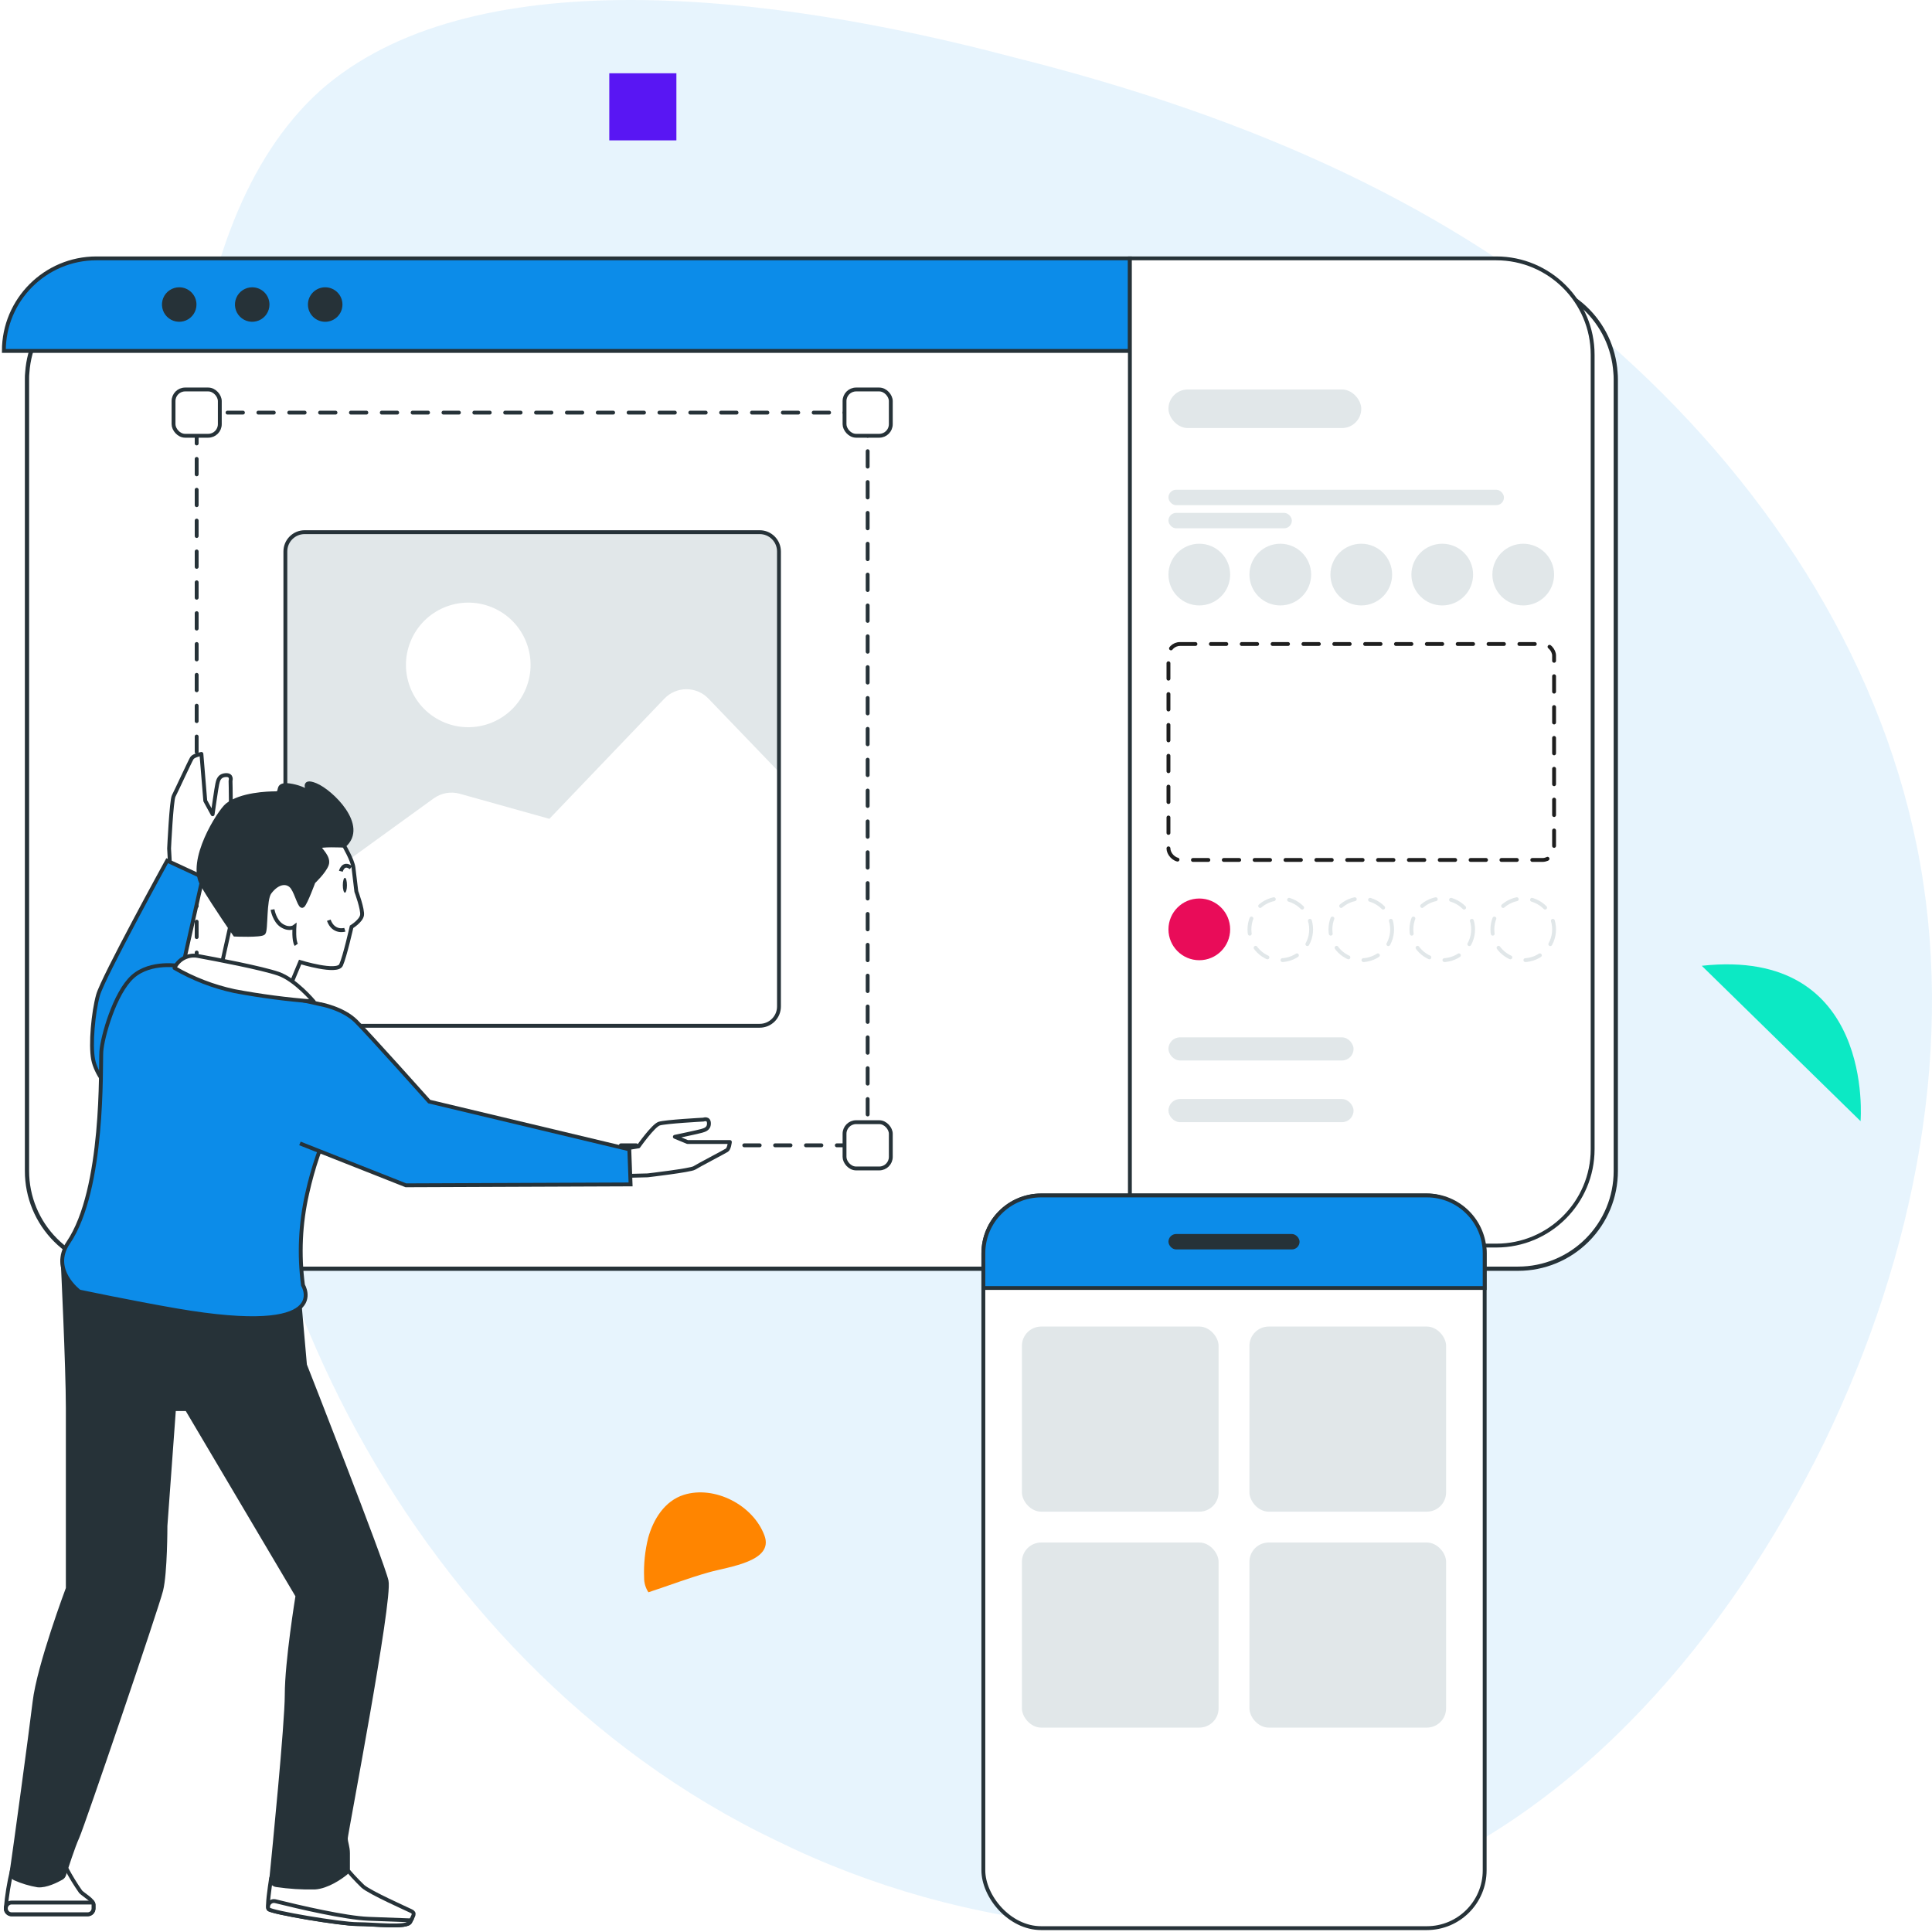 <svg width="501" height="501" viewBox="0 0 501 501" fill="none" xmlns="http://www.w3.org/2000/svg">
<path opacity="0.1" d="M416.72 88.587C456.888 123.657 486.832 168.955 497.056 219.367C507.281 269.779 497.056 324.576 472.955 374.257C448.124 424.67 409.416 469.968 359.754 488.964C310.091 507.96 250.204 501.384 201.271 477.274C152.339 453.894 114.362 412.98 90.261 366.951C66.16 320.922 55.205 268.318 49.362 203.294C44.25 137.538 44.25 58.632 82.957 23.562C121.665 -10.777 199.08 -2.009 262.619 14.795C326.889 30.869 376.551 54.248 416.72 88.587Z" fill="#0C8CE9"/>
<g filter="url(#filter0_d_96_391)">
<path d="M413 92.319V297.681C413 304.394 410.333 310.832 405.585 315.58C400.837 320.328 394.397 322.997 387.681 323H26.319C19.603 322.997 13.163 320.328 8.415 315.58C3.667 310.832 1 304.394 1 297.681V92.319C1 91.715 1 91.179 1.08 90.54C1.525 84.152 4.377 78.17 9.061 73.801C13.745 69.432 19.913 67.002 26.319 67H387.681C394.095 67.003 400.268 69.439 404.954 73.818C409.639 78.196 412.486 84.189 412.92 90.586C412.977 91.133 413 91.726 413 92.319Z" fill="white"/>
<path d="M413 92.319V297.681C413 304.394 410.333 310.832 405.585 315.58C400.837 320.328 394.397 322.997 387.681 323H26.319C19.603 322.997 13.163 320.328 8.415 315.58C3.667 310.832 1 304.394 1 297.681V92.319C1 91.715 1 91.179 1.08 90.54C1.525 84.152 4.377 78.17 9.061 73.801C13.745 69.432 19.913 67.002 26.319 67H387.681C394.095 67.003 400.268 69.439 404.954 73.818C409.639 78.196 412.486 84.189 412.92 90.586C412.977 91.133 413 91.726 413 92.319Z" stroke="#263238" stroke-width="1.1" stroke-linecap="round" stroke-linejoin="round"/>
</g>
<path d="M1 91C1 77.745 11.745 67 25 67H293V91H1Z" fill="#0C8CE9" stroke="#263238"/>
<path d="M50.95 78.972C50.95 79.856 50.688 80.721 50.196 81.456C49.705 82.191 49.006 82.764 48.188 83.103C47.37 83.441 46.47 83.53 45.602 83.357C44.734 83.185 43.937 82.759 43.311 82.133C42.685 81.508 42.259 80.711 42.086 79.844C41.913 78.977 42.002 78.078 42.341 77.26C42.679 76.443 43.253 75.745 43.989 75.254C44.725 74.762 45.59 74.5 46.475 74.5C47.662 74.5 48.8 74.971 49.64 75.81C50.479 76.648 50.95 77.786 50.95 78.972Z" fill="#263238"/>
<path d="M69.877 78.972C69.877 79.856 69.614 80.721 69.122 81.456C68.631 82.191 67.932 82.764 67.114 83.103C66.296 83.441 65.396 83.53 64.528 83.357C63.66 83.185 62.863 82.759 62.237 82.133C61.611 81.508 61.185 80.711 61.012 79.844C60.839 78.977 60.928 78.078 61.267 77.26C61.605 76.443 62.179 75.745 62.915 75.254C63.651 74.762 64.516 74.5 65.401 74.5C66.588 74.5 67.727 74.971 68.566 75.81C69.405 76.648 69.877 77.786 69.877 78.972Z" fill="#263238"/>
<path d="M84.327 83.443C86.799 83.443 88.803 81.441 88.803 78.972C88.803 76.502 86.799 74.5 84.327 74.5C81.856 74.5 79.852 76.502 79.852 78.972C79.852 81.441 81.856 83.443 84.327 83.443Z" fill="#263238"/>
<rect x="51" y="107" width="174" height="190" fill="white" stroke="#263238" stroke-linecap="round" stroke-dasharray="4 4"/>
<rect x="45" y="101" width="12" height="12" rx="3" fill="white" stroke="#263238"/>
<rect x="219" y="101" width="12" height="12" rx="3" fill="white" stroke="#263238"/>
<rect x="45" y="291" width="12" height="12" rx="3" fill="white" stroke="#263238"/>
<rect x="219" y="291" width="12" height="12" rx="3" fill="white" stroke="#263238"/>
<path d="M293 67H388C401.807 67 413 78.193 413 92V298C413 311.807 401.807 323 388 323H293V67Z" fill="white" stroke="#263238"/>
<rect x="303" y="101" width="50" height="10" rx="5" fill="#E1E7E9"/>
<rect x="303" y="127" width="87" height="4" rx="2" fill="#E1E7E9"/>
<rect x="303" y="269" width="48" height="6" rx="3" fill="#E1E7E9"/>
<rect x="303" y="285" width="48" height="6" rx="3" fill="#E1E7E9"/>
<rect x="303" y="133" width="32" height="4" rx="2" fill="#E1E7E9"/>
<circle cx="311" cy="149" r="8" fill="#E1E7E9"/>
<circle cx="332" cy="149" r="8" fill="#E1E7E9"/>
<circle cx="353" cy="149" r="8" fill="#E1E7E9"/>
<circle cx="374" cy="149" r="8" fill="#E1E7E9"/>
<circle cx="395" cy="149" r="8" fill="#E1E7E9"/>
<circle cx="311" cy="241" r="8" fill="#E90C59"/>
<circle cx="332" cy="241" r="8" fill="white" stroke="#E1E7E9" stroke-linecap="round" stroke-dasharray="4 4"/>
<circle cx="353" cy="241" r="8" fill="white" stroke="#E1E7E9" stroke-linecap="round" stroke-dasharray="4 4"/>
<circle cx="374" cy="241" r="8" fill="white" stroke="#E1E7E9" stroke-linecap="round" stroke-dasharray="4 4"/>
<circle cx="395" cy="241" r="8" fill="white" stroke="#E1E7E9" stroke-linecap="round" stroke-dasharray="4 4"/>
<rect x="303" y="167" width="100" height="56" rx="3" fill="white" stroke="#1E1E1E" stroke-linecap="round" stroke-dasharray="4 4"/>
<path d="M197 138H79C76.239 138 74 140.239 74 143V261C74 263.761 76.239 266 79 266H197C199.761 266 202 263.761 202 261V143C202 140.239 199.761 138 197 138Z" fill="#E1E7E9"/>
<path d="M172.316 181.136L142.46 212.336L119.205 205.827C118.062 205.51 116.862 205.454 115.694 205.664C114.526 205.874 113.421 206.344 112.459 207.039L74 234.892V266H202V200.188L183.686 181.136C182.949 180.373 182.065 179.766 181.089 179.352C180.112 178.937 179.062 178.724 178.001 178.724C176.94 178.724 175.89 178.937 174.913 179.352C173.936 179.766 173.053 180.373 172.316 181.136Z" fill="white"/>
<path d="M136.372 178.559C139.76 170.306 135.817 160.869 127.564 157.481C119.311 154.093 109.874 158.037 106.486 166.289C103.098 174.542 107.042 183.979 115.295 187.367C123.547 190.755 132.984 186.811 136.372 178.559Z" fill="white"/>
<path d="M197 138H79C76.239 138 74 140.239 74 143V261C74 263.761 76.239 266 79 266H197C199.761 266 202 263.761 202 261V143C202 140.239 199.761 138 197 138Z" stroke="#263238" stroke-linecap="round" stroke-linejoin="round"/>
<path d="M53.02 221.85C53.02 221.85 59.11 217.12 59.59 215.33C60.07 213.54 59.78 202.48 59.78 202.48C59.78 202.48 60.3 200.85 58.47 201C56.64 201.15 56.52 202.66 56.34 203.32C56.16 203.98 55.14 211.15 55.14 211.15L53.23 207.66L52.23 195.5C52.23 195.5 50.23 195.89 49.78 196.57C49.33 197.25 45.64 205.28 45.04 206.41C44.44 207.54 43.85 220.03 43.85 220.03L44.31 228.37L50.23 230.95L53.02 221.85Z" fill="white" stroke="#263238" stroke-linecap="round" stroke-linejoin="round"/>
<path d="M52.58 227.47L43.35 223.19C43.35 223.19 26.68 253.5 25.42 258.04C24.16 262.58 23.42 270.92 24.15 274.71C24.88 278.5 28.15 282.29 28.95 283.05C29.75 283.81 45.58 279.26 45.58 279.26L46.58 254.26L52.58 227.47Z" fill="#0C8CE9" stroke="#263238" stroke-miterlimit="10"/>
<path d="M89.22 219.3C89.22 219.3 91.41 223.02 91.66 224.99C91.91 226.96 92.4 231.17 92.4 231.17C92.4 231.17 94.13 235.86 93.88 237.34C93.63 238.82 91.17 240.34 91.17 240.34C91.17 240.34 89.44 247.99 88.45 250.22C87.46 252.45 77.83 249.48 77.83 249.48L75.36 255.4L57.36 250.71L59.83 239.6L55.88 220.33C55.88 220.33 60.57 212.43 63.78 211.44C66.99 210.45 85.58 210.65 89.22 219.3Z" fill="white" stroke="#263238" stroke-miterlimit="10"/>
<path d="M89.97 229.56C89.97 230.62 89.73 231.49 89.44 231.49C89.15 231.49 88.9 230.62 88.9 229.56C88.9 228.5 89.14 227.63 89.44 227.63C89.74 227.63 89.97 228.5 89.97 229.56Z" fill="#263238"/>
<path d="M88.39 225.93C88.39 225.93 89.01 223.46 91.01 225" stroke="#263238" stroke-miterlimit="10"/>
<path d="M89.42 241.1C89.42 241.1 86.49 242.02 85.26 238.63" stroke="#263238" stroke-miterlimit="10"/>
<path d="M89.22 219.3C89.22 219.3 82.57 218.97 82.81 219.68C83.05 220.39 85.46 222.36 84.74 224.25C84.02 226.14 81.29 228.7 81.29 228.7C81.29 228.7 79.29 234.13 78.54 234.84C77.79 235.55 77.03 231.84 75.85 230.16C74.67 228.48 72.15 228.45 69.93 231.42C68.53 233.28 69.07 241.24 68.36 241.95C67.65 242.66 60.9 242.36 60.9 242.36C60.9 242.36 56.2 235.66 52.45 229.45C48.7 223.24 56.85 210.45 58.88 208.79C62.43 205.94 69.54 205.71 71.44 205.71C73.34 205.71 71.44 203.57 74.28 203.57C76.375 203.733 78.402 204.384 80.2 205.47C80.2 205.47 77.83 201.92 81.86 203.57C85.89 205.22 95.16 214.19 89.22 219.3Z" fill="#263238" stroke="#263238" stroke-miterlimit="10"/>
<path d="M70.67 235.86C70.67 235.86 71.16 238.86 73.14 240.06C75.12 241.26 76.35 240.31 76.35 240.31C76.35 240.31 76.1 244.01 76.84 245" stroke="#263238" stroke-miterlimit="10"/>
<path d="M71.52 485.94C71.209 485.994 70.923 486.143 70.701 486.367C70.479 486.591 70.332 486.879 70.28 487.19C69.93 489.41 69.19 494.38 69.63 495.03C70.18 495.86 88.28 498.93 92.73 498.93C97.18 498.93 105.54 500.04 106.37 498.37C107.2 496.7 107.76 496.14 106.65 495.59C105.54 495.04 96.07 490.85 94.12 489.18C92.34 487.468 90.67 485.644 89.12 483.72C88.953 483.518 88.736 483.363 88.49 483.272C88.244 483.181 87.979 483.156 87.72 483.2L71.52 485.94Z" fill="white" stroke="#263238" stroke-miterlimit="10"/>
<path d="M106.37 498.4L106.59 497.98C103.95 497.87 99.99 497.72 95.52 497.57C89.69 497.36 77.64 494.57 71.38 493.01C71.146 492.954 70.901 492.954 70.667 493.01C70.433 493.067 70.215 493.179 70.033 493.336C69.85 493.493 69.707 493.692 69.617 493.915C69.526 494.138 69.489 494.38 69.51 494.62C69.518 494.774 69.559 494.924 69.63 495.06C70.18 495.89 88.28 498.96 92.73 498.96C97.18 498.96 105.58 500.04 106.37 498.4Z" fill="white" stroke="#263238" stroke-miterlimit="10"/>
<path d="M16.58 483.95C16.859 484.091 17.092 484.31 17.25 484.58C18.346 486.655 19.571 488.659 20.92 490.58C21.75 491.41 24.26 492.8 24.26 493.92V494.92C24.26 495.32 24.101 495.705 23.818 495.988C23.535 496.271 23.151 496.43 22.75 496.43H3.01C2.803 496.432 2.597 496.391 2.406 496.309C2.216 496.228 2.044 496.108 1.902 495.956C1.76 495.805 1.651 495.626 1.582 495.43C1.513 495.235 1.485 495.027 1.5 494.82C1.787 491.519 2.319 488.243 3.09 485.02C4.58 478.59 14.36 482.89 16.58 483.95Z" fill="white" stroke="#263238" stroke-miterlimit="10"/>
<path d="M24.25 493.92C24.24 493.721 24.178 493.528 24.07 493.36H3.01C2.631 493.361 2.267 493.505 1.989 493.762C1.711 494.02 1.54 494.372 1.51 494.75C1.491 494.959 1.515 495.169 1.581 495.368C1.648 495.567 1.755 495.75 1.896 495.906C2.037 496.061 2.209 496.185 2.401 496.27C2.593 496.355 2.8 496.399 3.01 496.4H22.74C22.939 496.4 23.135 496.361 23.318 496.285C23.501 496.209 23.668 496.098 23.808 495.958C23.948 495.817 24.059 495.651 24.135 495.468C24.211 495.285 24.25 495.088 24.25 494.89V493.92Z" fill="white" stroke="#263238" stroke-miterlimit="10"/>
<path d="M16.25 326.99C16.25 326.99 17.58 354.53 17.58 365.11V411.88C17.58 411.88 10.06 431.88 8.95 441.39C7.95 449.75 3.82 479.98 3 485.54C2.95 485.871 3.013 486.21 3.178 486.502C3.342 486.794 3.6 487.022 3.91 487.15C5.79 487.978 7.765 488.57 9.79 488.91C11.96 489.12 14.79 487.65 15.96 486.99C16.288 486.8 16.531 486.493 16.64 486.13C17.19 484.39 18.93 478.93 20.09 476.38C21.48 473.32 40.68 416.89 41.8 412.38C42.92 407.87 42.91 395.68 42.91 395.68L45.12 365.4H48.46L77.13 413.84C77.13 413.84 74.35 430.84 74.35 439.45C74.35 447.02 71.01 480.54 70.35 487.2C70.311 487.589 70.424 487.978 70.667 488.284C70.91 488.59 71.263 488.79 71.65 488.84C74.96 489.328 78.305 489.539 81.65 489.47C84.92 489.25 88.36 486.82 89.65 485.77C89.833 485.63 89.981 485.45 90.083 485.243C90.185 485.037 90.239 484.81 90.24 484.58V480.58C90.24 478.91 89.68 477.8 89.68 476.69C89.68 475.58 101.36 414.97 100.25 409.96C99.14 404.95 79.09 353.96 79.09 353.96L77.33 333.96L16.25 326.99Z" fill="#263238" stroke="#263238" stroke-miterlimit="10"/>
<path d="M79.66 309.49C81.121 302.85 83.335 296.398 86.26 290.26C87.26 288.1 88.95 274.15 88.43 267.89C88.251 266.281 87.657 264.746 86.707 263.435C85.757 262.124 84.483 261.082 83.01 260.41C79.28 259.52 76.83 259.11 76.83 259.11L46.69 250.51C46.69 250.51 39.11 249.07 34.41 253.27C29.71 257.47 26.53 268.99 26.28 272.64C26.03 276.29 27.14 308.35 17.69 322.27C12.94 329.27 20.58 334.92 20.58 334.92C20.58 334.92 33.93 337.75 45.77 339.79C86.92 346.86 78.57 333.27 78.57 333.27C77.515 325.342 77.884 317.289 79.66 309.49Z" fill="#0C8CE9" stroke="#263238" stroke-miterlimit="10"/>
<path d="M81.35 259.71C81.35 259.71 76.59 254.02 72.19 252.51C67.79 251 55.9 248.74 51.41 247.92C50.185 247.662 48.909 247.827 47.79 248.388C46.671 248.949 45.776 249.874 45.25 251.01C50.08 253.812 55.321 255.837 60.78 257.01C67.582 258.291 74.449 259.192 81.35 259.71Z" fill="white" stroke="#263238" stroke-linecap="round" stroke-linejoin="round"/>
<path d="M165.58 297.28C165.58 297.28 169.37 291.9 170.93 291.38C172.49 290.86 182.42 290.33 182.42 290.33C182.42 290.33 183.84 289.79 183.84 291.33C183.84 292.87 182.5 293.06 181.92 293.26C181.34 293.46 175 294.79 175 294.79L178.27 296.14H189.27C189.27 296.14 189.08 297.87 188.51 298.25C187.94 298.63 181.01 302.25 180.05 302.87C179.09 303.49 167.94 304.79 167.94 304.79L160.44 304.98L160.64 298.06L165.58 297.28Z" fill="white" stroke="#263238" stroke-linecap="round" stroke-linejoin="round"/>
<path d="M83.01 260.4C83.01 260.4 88.9 261.4 92.36 264.86C95.82 268.32 111.31 285.66 111.31 285.66L163.19 298.05L163.52 307.14L105.26 307.37L77.78 296.51" fill="#0C8CE9"/>
<path d="M83.01 260.4C83.01 260.4 88.9 261.4 92.36 264.86C95.82 268.32 111.31 285.66 111.31 285.66L163.19 298.05L163.52 307.14L105.26 307.37L77.78 296.51" stroke="#263238" stroke-miterlimit="10"/>
<path d="M167.03 409.135C166.89 405.649 167.247 402.16 168.09 398.775C169.41 394.005 172.34 389.225 177.3 387.645C185.3 385.125 195.3 390.275 198.23 398.175C200.77 404.915 189.07 406.245 183.9 407.705C178.57 409.195 173.4 411.185 168.15 412.905C167.407 411.788 167.017 410.475 167.03 409.135Z" fill="#FF8500"/>
<rect x="255" y="310" width="130" height="190" rx="15" fill="white" stroke="#263238"/>
<path d="M255 325C255 316.716 261.716 310 270 310H370C378.284 310 385 316.716 385 325V334H255V325Z" fill="#0C8CE9" stroke="#263238"/>
<rect x="303" y="320" width="34" height="4" rx="2" fill="#263238"/>
<rect x="265" y="344" width="51" height="48" rx="5" fill="#E1E7E9"/>
<rect x="265" y="400" width="51" height="48" rx="5" fill="#E1E7E9"/>
<rect x="324" y="344" width="51" height="48" rx="5" fill="#E1E7E9"/>
<rect x="324" y="400" width="51" height="48" rx="5" fill="#E1E7E9"/>
<path d="M441.296 250.443L482.473 290.732C482.473 290.732 486.317 245.536 441.296 250.443Z" fill="#0CE9C4"/>
<path d="M175.4 19H158V36.4H175.4V19Z" fill="#5916F3"/>
<defs>
<filter id="filter0_d_96_391" x="0.45" y="66.45" width="419.1" height="263.1" filterUnits="userSpaceOnUse" color-interpolation-filters="sRGB">
<feFlood flood-opacity="0" result="BackgroundImageFix"/>
<feColorMatrix in="SourceAlpha" type="matrix" values="0 0 0 0 0 0 0 0 0 0 0 0 0 0 0 0 0 0 127 0" result="hardAlpha"/>
<feOffset dx="6" dy="6"/>
<feComposite in2="hardAlpha" operator="out"/>
<feColorMatrix type="matrix" values="0 0 0 0 0.149 0 0 0 0 0.196 0 0 0 0 0.22 0 0 0 1 0"/>
<feBlend mode="normal" in2="BackgroundImageFix" result="effect1_dropShadow_96_391"/>
<feBlend mode="normal" in="SourceGraphic" in2="effect1_dropShadow_96_391" result="shape"/>
</filter>
</defs>
</svg>
